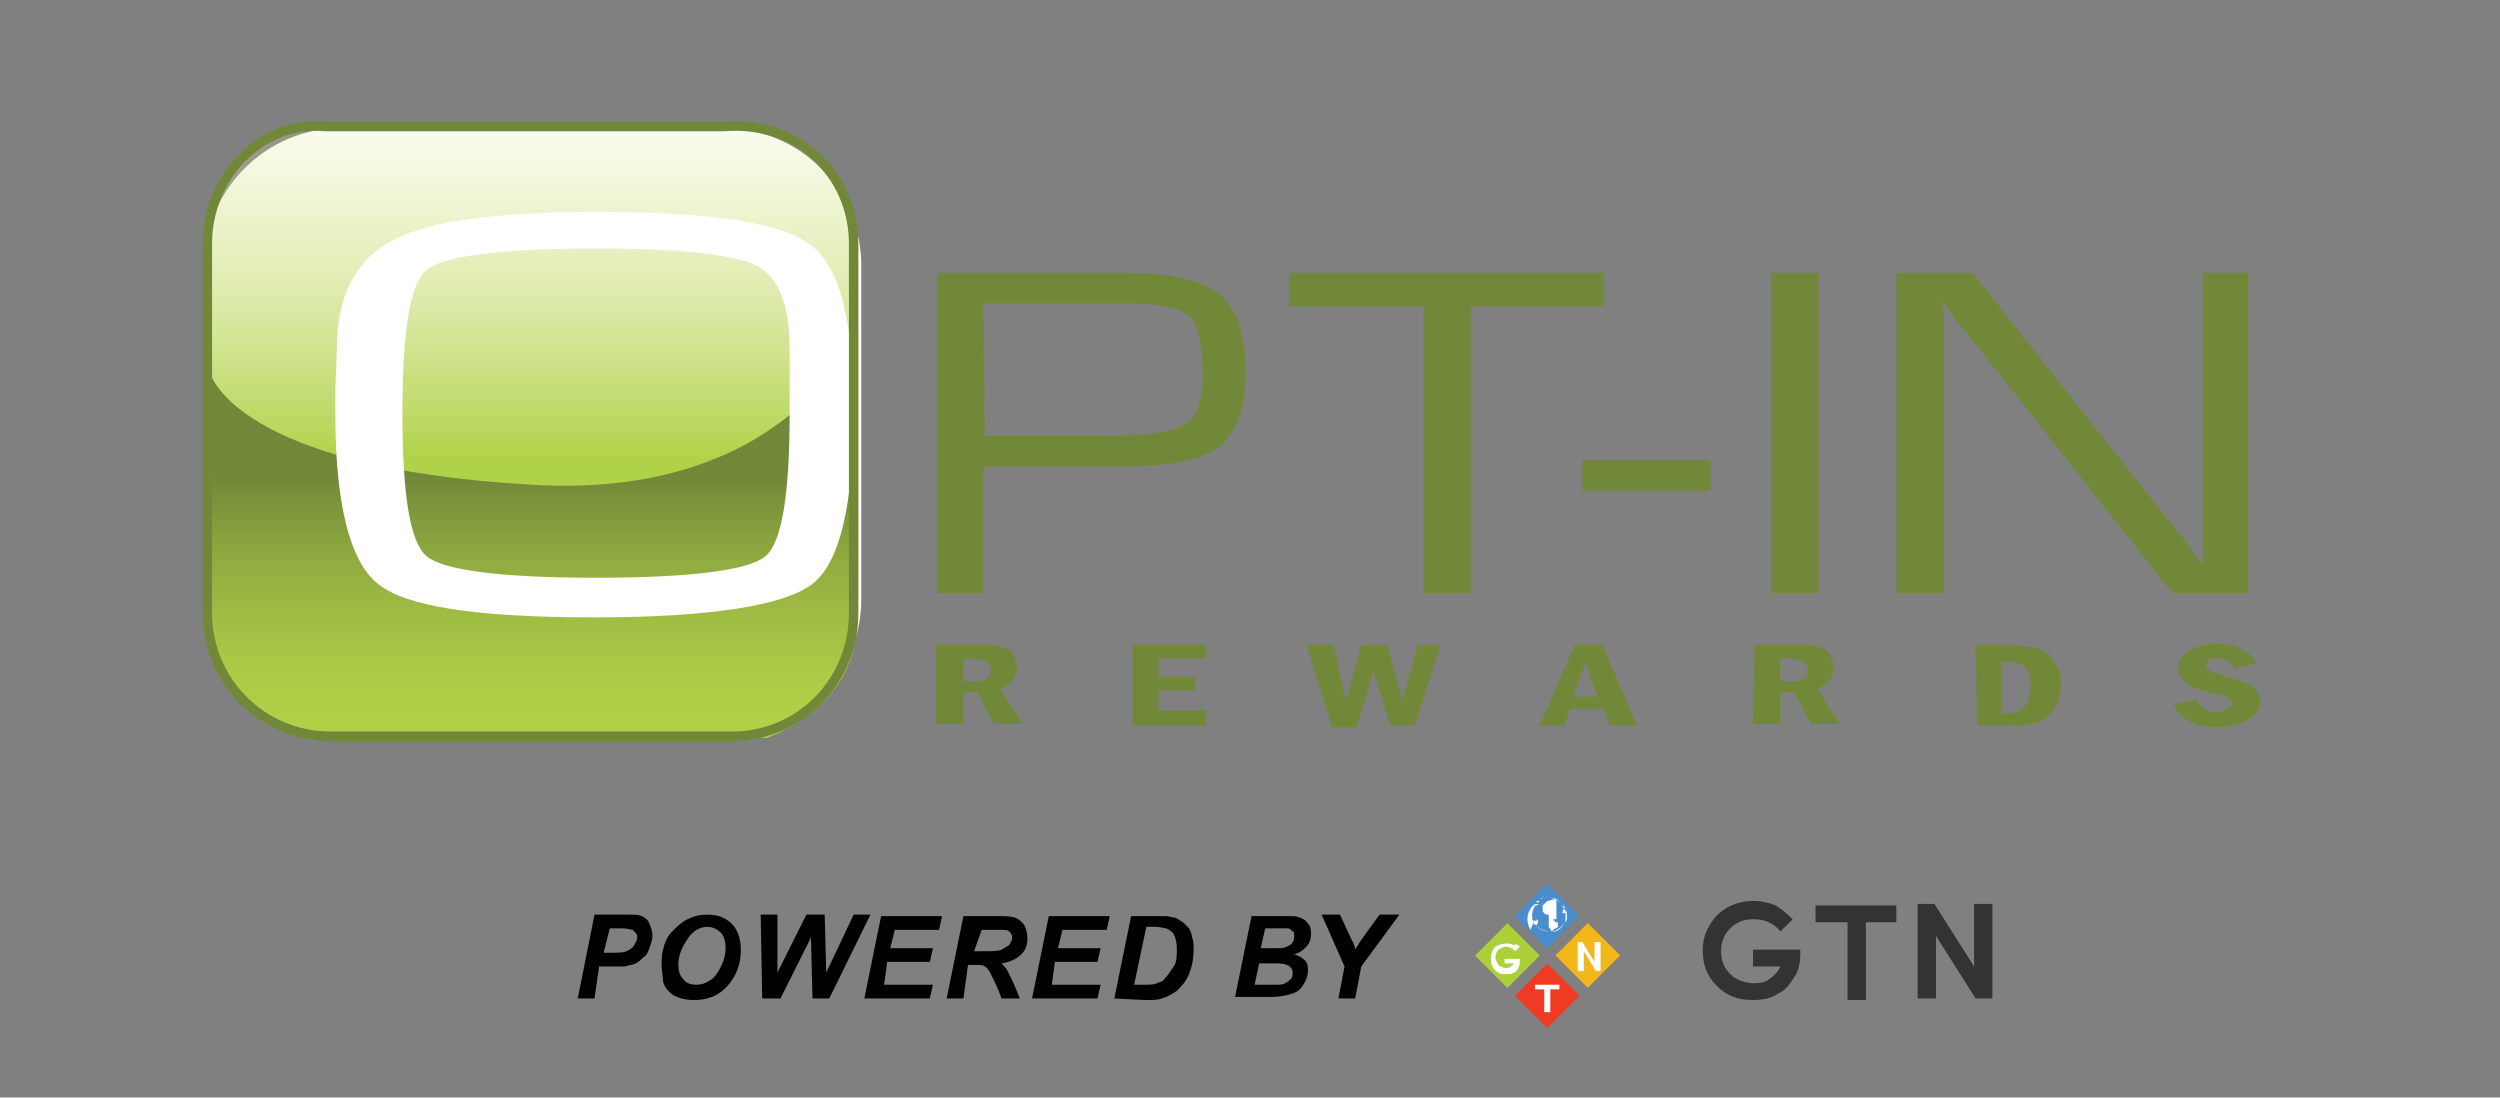 <?xml version="1.0" encoding="utf-8"?>
<!-- Generator: Adobe Illustrator 23.0.3, SVG Export Plug-In . SVG Version: 6.00 Build 0)  -->
<svg version="1.1" id="Layer_1" xmlns="http://www.w3.org/2000/svg" xmlns:xlink="http://www.w3.org/1999/xlink" x="0px" y="0px"
	 viewBox="0 0 164 72" style="enable-background:new 0 0 164 72;" xml:space="preserve">
<rect x="0" y="0" width="164" height="72" fill="#808080" stroke="none"/>
<style type="text/css">
	.st0{fill:#EF3B24;}
	.st1{fill:#F3B71A;}
	.st2{fill:#ACD037;}
	.st3{fill:#498ECC;}
	.st4{fill:#FFFFFF;}
	.st5{fill:#333333;}
	.st6{fill:#010101;}
	.st7{fill:#718838;}
	.st8{fill:url(#SVGID_1_);}
	.st9{fill:url(#SVGID_2_);}
	.st10{fill:none;stroke:#718839;stroke-width:0.622;}
</style>
<g>
	<g>
		<rect x="100" y="63.8" transform="matrix(0.707 -0.707 0.707 0.707 -16.431 90.916)" class="st0" width="3" height="3"/>
		<rect x="102.6" y="61.2" transform="matrix(0.707 -0.708 0.708 0.707 -13.832 92.048)" class="st1" width="3" height="3"/>
		<rect x="97.4" y="61.2" transform="matrix(0.707 -0.707 0.707 0.707 -15.364 88.279)" class="st2" width="3" height="3"/>
		<rect x="100" y="58.6" transform="matrix(0.707 -0.707 0.707 0.707 -12.777 89.361)" class="st3" width="3" height="3"/>
	</g>
	<g>
		<path class="st4" d="M99.7,62.1l-0.3,0.3c-0.2-0.2-0.4-0.3-0.6-0.3s-0.3,0.1-0.5,0.2c-0.1,0.1-0.2,0.3-0.2,0.5s0.1,0.3,0.2,0.5
			c0.1,0.1,0.3,0.2,0.5,0.2c0.1,0,0.2,0,0.3-0.1c0.1-0.1,0.2-0.1,0.2-0.2h-0.6v-0.3h1V63c0,0.2,0,0.3-0.1,0.5s-0.2,0.3-0.3,0.3
			c-0.1,0.1-0.3,0.1-0.5,0.1s-0.4,0-0.5-0.1c-0.2-0.1-0.3-0.2-0.4-0.4s-0.1-0.3-0.1-0.5c0-0.3,0.1-0.5,0.2-0.7
			c0.2-0.2,0.5-0.3,0.8-0.3c0.2,0,0.3,0,0.5,0.1C99.5,61.9,99.6,62,99.7,62.1z"/>
	</g>
	<g>
		<path class="st4" d="M103.5,61.8h0.3l0.8,1.3v-1.3h0.4v1.9h-0.3l-0.8-1.3v1.3h-0.4V61.8z"/>
	</g>
	<g>
		<path class="st4" d="M102.6,59.5L102.6,59.5C102.6,59.5,102.6,59.6,102.6,59.5C102.6,59.6,102.6,59.6,102.6,59.5
			C102.6,59.6,102.6,59.5,102.6,59.5L102.6,59.5z"/>
		<path class="st4" d="M101.8,61.1L101.8,61.1L101.8,61.1l0.2-0.2l0,0h0.1l0.1-0.1l0,0l0,0l0,0l0,0l0,0l0,0v-0.1v-0.1v-0.1l0,0l0,0
			l0,0l0,0h-0.1l0,0l0,0l0,0l0,0l0,0l0,0l0,0l0,0l0,0l0,0l0,0l0,0l0,0l0,0l0,0l0,0l0,0l0,0l0,0l0,0l0,0l0,0l0,0l0,0l0,0l0,0l0,0l0,0
			l0,0l0,0l0,0l0,0l0,0l0,0l0,0l0,0H102l0,0v-0.1l0,0l0,0l0,0l0,0l0,0l0,0h-0.1l0,0l0,0v-0.1l0,0h0.1l0,0l0,0l0,0h0.1l0,0l0,0l0,0
			l0,0l0,0l0,0l0,0l0,0l0,0l0,0l0,0l0,0l0,0l0,0l0,0l0,0l0,0l0,0l0,0l0,0l0,0l0,0l0,0l0,0l0,0l0,0l0,0l0,0l0,0l0,0l0,0l0,0l0,0l0,0
			l0,0l0,0l0,0l0,0l0,0l0,0l0,0l0,0l0,0l0,0l0,0V59l0,0l0,0l0,0l0,0l0,0l0,0l0,0l0,0l0,0l0,0l0,0l0,0l0,0l0,0l0,0l0,0l0,0l0,0l0,0
			l0,0l0,0l0,0l0,0l0,0l0,0l0,0l0,0l0,0l0,0l0,0l0,0l0,0l0,0l0,0l0,0l0,0l0,0l0,0l0,0l0,0c-0.2,0-0.3,0-0.5,0.1l0,0l0,0l0,0l0,0l0,0
			l0,0l0,0h-0.1l0,0l0,0l0,0c-0.1,0.1-0.2,0.2-0.3,0.3l0,0l0,0l0,0l0,0l0,0v0.1l0,0l0,0l0,0l0,0l0,0l0,0l0,0l0,0v0.1l0,0v0.1l0,0
			v0.1l0,0l0,0l0,0l0,0l0,0l0,0l0,0l0,0l0,0l0,0l0.1,0.1l0.1,0.1l0,0l0,0l0,0l0,0l0,0h0.1l0,0h0.1l0,0l0,0l0,0l0,0l0,0l0,0l0,0l0,0
			l0,0l0,0l0,0l0,0l0,0v0.1v0.1v0.1l0,0l0,0l0,0l0,0v0.1v0.1v0.1v0.1v0.1l0,0L101.8,61.1L101.8,61.1L101.8,61.1L101.8,61.1
			L101.8,61.1L101.8,61.1L101.8,61.1L101.8,61.1L101.8,61.1z M101.7,59.4L101.7,59.4L101.7,59.4L101.7,59.4z M101.7,59.3L101.7,59.3
			L101.7,59.3L101.7,59.3L101.7,59.3L101.7,59.3L101.7,59.3L101.7,59.3z M101.7,59.3L101.7,59.3L101.7,59.3L101.7,59.3
			C101.6,59.3,101.7,59.3,101.7,59.3z M101.6,59.2L101.6,59.2L101.6,59.2L101.6,59.2z M101.6,59.3L101.6,59.3L101.6,59.3L101.6,59.3
			z M101.5,59.3L101.5,59.3L101.5,59.3L101.5,59.3z M101.4,58.9L101.4,58.9L101.4,58.9L101.4,58.9L101.4,58.9L101.4,58.9L101.4,58.9
			L101.4,58.9L101.4,58.9L101.4,58.9L101.4,58.9L101.4,58.9z M101.4,59L101.4,59L101.4,59L101.4,59L101.4,59z M101.3,59L101.3,59
			L101.3,59L101.3,59L101.3,59L101.3,59z M101.3,59.2L101.3,59.2L101.3,59.2L101.3,59.2L101.3,59.2L101.3,59.2L101.3,59.2
			L101.3,59.2L101.3,59.2L101.3,59.2L101.3,59.2L101.3,59.2L101.3,59.2L101.3,59.2L101.3,59.2L101.3,59.2L101.3,59.2L101.3,59.2
			L101.3,59.2L101.3,59.2L101.3,59.2L101.3,59.2L101.3,59.2L101.3,59.2L101.3,59.2L101.3,59.2L101.3,59.2L101.3,59.2L101.3,59.2
			L101.3,59.2L101.3,59.2L101.3,59.2L101.3,59.2L101.3,59.2L101.3,59.2L101.3,59.2C101.3,59.3,101.3,59.3,101.3,59.2L101.3,59.2
			L101.3,59.2L101.3,59.2L101.3,59.2L101.3,59.2L101.3,59.2L101.3,59.2C101.4,59.3,101.4,59.3,101.3,59.2
			C101.4,59.2,101.4,59.2,101.3,59.2L101.3,59.2L101.3,59.2L101.3,59.2L101.3,59.2L101.3,59.2L101.3,59.2L101.3,59.2L101.3,59.2z
			 M101.3,59L101.3,59L101.3,59L101.3,59z M101.2,59L101.2,59L101.2,59L101.2,59z M101.2,59L101.2,59L101.2,59L101.2,59z
			 M101.2,59.1L101.2,59.1L101.2,59.1L101.2,59.1z M101.1,59.1L101.1,59.1L101.1,59.1L101.1,59.1L101.1,59.1L101.1,59.1z
			 M101.2,59.3L101.2,59.3L101.2,59.3L101.2,59.3L101.2,59.3L101.2,59.3L101.2,59.3L101.2,59.3C101.2,59.2,101.2,59.2,101.2,59.3
			L101.2,59.3L101.2,59.3L101.2,59.3L101.2,59.3L101.2,59.3L101.2,59.3C101.2,59.2,101.2,59.2,101.2,59.3
			C101.2,59.2,101.2,59.2,101.2,59.3L101.2,59.3L101.2,59.3C101.3,59.2,101.2,59.2,101.2,59.3C101.3,59.2,101.3,59.2,101.2,59.3
			L101.2,59.3L101.2,59.3L101.2,59.3L101.2,59.3L101.2,59.3z"/>
		<polygon class="st4" points="102,59.1 101.9,59.1 101.9,59.2 102,59.2 102,59.2 102,59.2 102,59.2 		"/>
		<path class="st4" d="M101.7,59.9L101.7,59.9L101.7,59.9L101.7,59.9C101.6,59.8,101.6,59.8,101.7,59.9L101.7,59.9L101.7,59.9
			L101.7,59.9L101.7,59.9L101.7,59.9L101.7,59.9L101.7,59.9C101.6,59.8,101.6,59.8,101.7,59.9L101.7,59.9L101.7,59.9z"/>
		<path class="st4" d="M101.6,59.9L101.6,59.9L101.6,59.9L101.6,59.9C101.6,59.9,101.7,59.9,101.6,59.9L101.6,59.9L101.6,59.9z"/>
		<path class="st4" d="M101.8,59.9L101.8,59.9C101.8,59.9,101.7,59.9,101.8,59.9L101.8,59.9L101.8,59.9L101.8,59.9L101.8,59.9
			L101.8,59.9C101.7,59.9,101.7,59.9,101.8,59.9C101.7,59.9,101.8,59.9,101.8,59.9L101.8,59.9L101.8,59.9z"/>
		<path class="st4" d="M101.8,59.9L101.8,59.9L101.8,59.9L101.8,59.9L101.8,59.9C101.9,59.9,101.9,59.9,101.8,59.9
			C101.9,59.9,101.8,59.9,101.8,59.9z"/>
		<polygon class="st4" points="101.5,60.3 101.4,60.3 101.4,60.3 101.4,60.3 101.4,60.3 		"/>
		<path class="st4" d="M101.9,61.1L101.9,61.1C101.9,61.1,101.8,61.1,101.9,61.1C101.8,61.1,101.8,61.1,101.9,61.1L101.9,61.1
			L101.9,61.1z"/>
		<path class="st4" d="M100.5,60.2C100.5,60.2,100.5,60.3,100.5,60.2L100.5,60.2L100.5,60.2z"/>
		<path class="st4" d="M102.7,59.6C102.7,59.6,102.6,59.6,102.7,59.6L102.7,59.6L102.7,59.6C102.6,59.5,102.6,59.6,102.7,59.6
			C102.6,59.6,102.6,59.6,102.7,59.6L102.7,59.6L102.7,59.6C102.7,59.7,102.7,59.7,102.7,59.6C102.7,59.7,102.7,59.7,102.7,59.6
			C102.7,59.7,102.7,59.6,102.7,59.6z"/>
		<path class="st4" d="M101.8,58.9L101.8,58.9L101.8,58.9h-0.2l0,0c0.4,0,0.7,0.2,0.9,0.4l0,0l0,0l0,0l0,0l0,0l0,0
			C102.3,59.1,102.1,58.9,101.8,58.9L101.8,58.9L101.8,58.9z"/>
		<path class="st4" d="M100.6,60.5c0-0.1,0-0.1-0.1-0.2l0,0l0,0v-0.1l0,0l0,0c0,0,0,0,0-0.1c0-0.3,0.1-0.5,0.2-0.7l0,0l0,0l0,0l0,0
			l0,0l0,0l0,0l0,0l0,0l0,0l0,0l0,0h0.1l0,0l0,0c0,0,0.1-0.1,0.2-0.1l0,0l0,0h-0.1h-0.1l0,0h-0.1c-0.3,0.2-0.5,0.6-0.5,1
			c0,0.3,0.1,0.5,0.2,0.7L100.6,60.5C100.5,60.5,100.6,60.5,100.6,60.5z"/>
		<path class="st4" d="M102.6,60.5L102.6,60.5L102.6,60.5c-0.1,0.3-0.4,0.5-0.7,0.6l0,0l0,0l0,0l0,0c0,0,0,0-0.1,0l0,0l0,0l0,0
			c0,0-0.1,0-0.2,0c-0.4,0-0.7-0.2-0.9-0.5l0,0c0.2,0.3,0.6,0.5,1,0.5C102.1,61.2,102.5,60.9,102.6,60.5L102.6,60.5z"/>
		<path class="st4" d="M102.5,59.3L102.5,59.3C102.5,59.2,102.5,59.2,102.5,59.3L102.5,59.3L102.5,59.3z"/>
		<path class="st4" d="M101.8,61.1L101.8,61.1L101.8,61.1L101.8,61.1L101.8,61.1z"/>
		<path class="st4" d="M101,59.1L101,59.1L101,59.1h-0.2l0,0l0,0l0,0l0,0l0,0l0,0l0,0l0,0l0,0l0,0l0,0l0,0
			C100.8,59.3,100.9,59.2,101,59.1z"/>
		<path class="st4" d="M101,59L101,59l0.2-0.1l0,0l0,0c0.1-0.1,0.3-0.1,0.5-0.1l0,0l0,0h0.1h0.1l0,0l0,0l0,0c-0.1,0-0.2,0-0.3,0
			C101.3,58.8,101.1,58.9,101,59L101,59L101,59z"/>
		<path class="st4" d="M101.8,61.1C101.8,61.1,101.9,61.1,101.8,61.1C101.9,61.1,101.9,61.1,101.8,61.1
			C101.9,61.1,101.9,61.1,101.8,61.1C101.9,61.1,101.9,61.1,101.8,61.1L101.8,61.1z"/>
		<path class="st4" d="M102.5,59.2L102.5,59.2L102.5,59.2z"/>
		<path class="st4" d="M102.6,59.6C102.6,59.6,102.6,59.5,102.6,59.6L102.6,59.6L102.6,59.6c0-0.1-0.1-0.2-0.1-0.2l0,0l0,0l0,0l0,0
			l0,0l0,0v0.1l0,0l0,0h0.1h-0.1l0,0l0,0l0,0l0,0L102.6,59.6L102.6,59.6L102.6,59.6l-0.1,0.2v0.1l0,0h0.1l0,0l0,0h0.1l0,0
			c0,0,0,0,0,0.1v0.1c0,0,0,0,0,0.1c0,0,0,0,0,0.1l0,0v0.1c0,0,0,0,0,0.1c0.1-0.1,0.1-0.3,0.1-0.5C102.7,59.9,102.7,59.7,102.6,59.6
			L102.6,59.6z"/>
		<path class="st4" d="M102.7,59.7L102.7,59.7L102.7,59.7C102.6,59.6,102.6,59.6,102.7,59.7c0,0,0,0.2,0,0.3c0,0.2,0,0.3-0.1,0.5
			l0,0l0,0l0,0c0.1-0.2,0.1-0.3,0.1-0.5C102.8,59.9,102.8,59.8,102.7,59.7z"/>
		<path class="st4" d="M102.5,59.3L102.5,59.3L102.5,59.3L102.5,59.3L102.5,59.3c0.1,0.1,0.1,0.2,0.1,0.2l0,0l0,0v0.1l0,0l0,0
			C102.7,59.5,102.6,59.4,102.5,59.3L102.5,59.3L102.5,59.3L102.5,59.3C102.5,59.2,102.5,59.2,102.5,59.3L102.5,59.3L102.5,59.3z"/>
		<path class="st4" d="M100.8,60.7L100.8,60.7L100.8,60.7L100.8,60.7L100.8,60.7L100.8,60.7L100.8,60.7l0.1-0.2v-0.1l-0.1-0.1v0.1
			h-0.1h-0.1l0,0l0,0l0,0l0,0l0,0C100.6,60.6,100.6,60.6,100.8,60.7L100.8,60.7L100.8,60.7z"/>
		<path class="st4" d="M100.6,60.5C100.6,60.5,100.5,60.5,100.6,60.5l0.1,0.2l0,0l0,0C100.6,60.6,100.6,60.6,100.6,60.5z"/>
		<path class="st4" d="M100.8,60.3L100.8,60.3L100.8,60.3L100.8,60.3L100.8,60.3L100.8,60.3L100.8,60.3L100.8,60.3L100.8,60.3
			L100.8,60.3L100.8,60.3L100.8,60.3L100.8,60.3L100.8,60.3L100.8,60.3L100.8,60.3L100.8,60.3L100.8,60.3L100.8,60.3L100.8,60.3z"/>
		<path class="st4" d="M100.9,60.3L100.9,60.3L100.9,60.3L100.9,60.3C101,60.3,100.9,60.3,100.9,60.3z"/>
		<path class="st4" d="M101,60.3L101,60.3L101,60.3z"/>
		<polygon class="st4" points="101.1,60.4 101.1,60.4 101,60.4 		"/>
		<path class="st4" d="M101.1,60.6L101.1,60.6L101.1,60.6z"/>
		<path class="st4" d="M101.2,60.5L101.2,60.5L101.2,60.5L101.2,60.5z"/>
		<path class="st4" d="M101.2,60.7C101.2,60.7,101.1,60.7,101.2,60.7C101.1,60.7,101.1,60.8,101.2,60.7
			C101.1,60.8,101.1,60.8,101.2,60.7C101.1,60.8,101.1,60.8,101.2,60.7C101.1,60.8,101.1,60.8,101.2,60.7
			C101.1,60.8,101.1,60.8,101.2,60.7L101.2,60.7L101.2,60.7L101.2,60.7C101.1,60.8,101.1,60.8,101.2,60.7
			C101.1,60.8,101.1,60.8,101.2,60.7C101.2,60.8,101.2,60.8,101.2,60.7C101.2,60.8,101.2,60.8,101.2,60.7
			C101.2,60.8,101.2,60.7,101.2,60.7z"/>
		<path class="st4" d="M101.3,60.5C101.3,60.6,101.3,60.6,101.3,60.5C101.4,60.6,101.4,60.6,101.3,60.5L101.3,60.5
			C101.4,60.5,101.3,60.5,101.3,60.5L101.3,60.5z"/>
		<path class="st4" d="M101.4,60.5L101.4,60.5L101.4,60.5L101.4,60.5L101.4,60.5L101.4,60.5L101.4,60.5z"/>
		<path class="st4" d="M100.5,60.3C100.5,60.3,100.6,60.3,100.5,60.3C100.6,60.3,100.5,60.3,100.5,60.3L100.5,60.3L100.5,60.3
			L100.5,60.3L100.5,60.3L100.5,60.3L100.5,60.3z"/>
		<path class="st4" d="M100.5,60.2L100.5,60.2C100.5,60.2,100.5,60.3,100.5,60.2C100.5,60.3,100.6,60.2,100.5,60.2
			C100.6,60.2,100.5,60.2,100.5,60.2S100.6,60.2,100.5,60.2C100.6,60.2,100.6,60.2,100.5,60.2C100.6,60.2,100.6,60.2,100.5,60.2
			L100.5,60.2C100.5,60.2,100.6,60.2,100.5,60.2C100.6,60.2,100.6,60.1,100.5,60.2C100.6,60.1,100.5,60.1,100.5,60.2
			C100.5,60.1,100.5,60.1,100.5,60.2L100.5,60.2L100.5,60.2C100.5,60.1,100.5,60.2,100.5,60.2L100.5,60.2z"/>
		<path class="st4" d="M100.5,60.2L100.5,60.2C100.5,60.1,100.5,60.1,100.5,60.2L100.5,60.2L100.5,60.2
			C100.4,60.1,100.4,60.2,100.5,60.2C100.4,60.3,100.5,60.3,100.5,60.2C100.5,60.3,100.5,60.3,100.5,60.2
			C100.5,60.3,100.5,60.3,100.5,60.2C100.5,60.3,100.5,60.2,100.5,60.2z"/>
		<path class="st4" d="M100.6,60L100.6,60C100.6,60,100.5,59.9,100.6,60C100.5,59.9,100.5,59.9,100.6,60
			C100.5,59.9,100.5,59.9,100.6,60C100.5,59.9,100.5,59.9,100.6,60C100.5,59.9,100.5,59.9,100.6,60C100.5,59.9,100.5,59.9,100.6,60
			C100.5,60,100.5,60,100.6,60C100.5,60,100.5,60,100.6,60L100.6,60z"/>
		<path class="st4" d="M100.6,60L100.6,60L100.6,60L100.6,60C100.5,60,100.5,60,100.6,60C100.5,60,100.5,60,100.6,60
			C100.6,60.1,100.6,60.1,100.6,60C100.6,60.1,100.6,60.1,100.6,60L100.6,60z"/>
		<path class="st4" d="M100.5,60L100.5,60L100.5,60L100.5,60L100.5,60L100.5,60z"/>
	</g>
	<g>
		<g>
			<path class="st4" d="M101.3,64.9h-0.6v-0.3h1.6v0.3h-0.6v1.5h-0.4V64.9z"/>
		</g>
	</g>
</g>
<g>
	<path class="st5" d="M117.6,60.3l-0.8,0.8c-0.5-0.6-1.1-0.8-1.8-0.8c-0.6,0-1.1,0.2-1.5,0.6c-0.4,0.4-0.6,0.9-0.6,1.5
		s0.2,1.1,0.6,1.5c0.4,0.4,1,0.6,1.6,0.6c0.4,0,0.8-0.1,1-0.3c0.3-0.2,0.5-0.4,0.7-0.8H115v-1.1h3.1v0.3c0,0.5-0.1,1.1-0.4,1.5
		c-0.3,0.5-0.6,0.9-1.1,1.1c-0.4,0.3-1,0.4-1.6,0.4s-1.2-0.1-1.7-0.4s-0.9-0.7-1.2-1.2c-0.3-0.5-0.4-1.1-0.4-1.7
		c0-0.8,0.3-1.5,0.8-2.1c0.6-0.7,1.5-1.1,2.5-1.1c0.5,0,1,0.1,1.5,0.3C116.8,59.6,117.2,59.9,117.6,60.3z"/>
	<path class="st5" d="M125.8,59.3h1.1l2.6,4.1v-4.1h1.2v6.2h-1.1l-2.6-4.1v4.1h-1.2C125.8,65.5,125.8,59.3,125.8,59.3z"/>
	<g>
		<g>
			<path class="st5" d="M121.2,60.5h-2.1v-1.1h5.3v1.1h-2v5.1h-1.2C121.2,65.6,121.2,60.5,121.2,60.5z"/>
		</g>
	</g>
</g>
<path class="st6" d="M39,65.5h-1.1L39,60h2.2c0.4,0,0.7,0,0.9,0.1s0.4,0.2,0.5,0.5c0.1,0.2,0.2,0.5,0.2,0.8s-0.1,0.5-0.2,0.8
	c-0.1,0.3-0.2,0.5-0.4,0.6c-0.2,0.2-0.3,0.3-0.5,0.4c-0.2,0.1-0.4,0.1-0.7,0.2c-0.2,0-0.5,0-1,0h-0.7L39,65.5z M39.6,62.5h0.3
	c0.6,0,1,0,1.2-0.1s0.4-0.2,0.5-0.4s0.2-0.3,0.2-0.5c0-0.1,0-0.2-0.1-0.3s-0.1-0.1-0.2-0.2c-0.1,0-0.3-0.1-0.7-0.1H40L39.6,62.5z"/>
<path class="st6" d="M43.4,63.3c0-0.3,0-0.7,0.1-1c0.1-0.5,0.3-0.9,0.6-1.2s0.6-0.6,1-0.8s0.8-0.3,1.3-0.3c0.7,0,1.2,0.2,1.6,0.6
	c0.4,0.4,0.6,1,0.6,1.7c0,0.6-0.1,1.1-0.4,1.7c-0.3,0.5-0.6,0.9-1.1,1.2c-0.5,0.3-1,0.4-1.6,0.4c-0.5,0-0.9-0.1-1.3-0.3
	c-0.3-0.2-0.6-0.5-0.7-0.9C43.5,64,43.4,63.7,43.4,63.3z M44.5,63.3c0,0.4,0.1,0.7,0.3,0.9c0.2,0.3,0.5,0.4,0.9,0.4
	c0.3,0,0.6-0.1,0.9-0.3c0.3-0.2,0.5-0.5,0.7-0.9s0.3-0.8,0.3-1.2s-0.1-0.8-0.3-1s-0.5-0.4-0.9-0.4c-0.5,0-1,0.3-1.3,0.8
	C44.7,62.2,44.5,62.7,44.5,63.3z"/>
<path class="st6" d="M54.4,65.5h-1.1l-0.1-4l-2,4H50L49.9,60H51v3.8l1.9-3.8h1.2l0.1,3.8L56,60h1.1L54.4,65.5z"/>
<path class="st6" d="M56.7,65.5l1.1-5.4h4L61.6,61h-2.9l-0.3,1.2h2.8L61,63.1h-2.8L58,64.6h3.2L61,65.5H56.7z"/>
<path class="st6" d="M63.2,65.5h-1.1l1.1-5.4h2.4c0.4,0,0.7,0,1,0.1c0.2,0.1,0.4,0.2,0.6,0.5c0.1,0.2,0.2,0.5,0.2,0.8
	c0,0.5-0.1,0.8-0.4,1.1s-0.7,0.5-1.3,0.6c0.1,0.1,0.3,0.3,0.4,0.5c0.2,0.4,0.5,1,0.8,1.8h-1.2c-0.1-0.3-0.3-0.8-0.6-1.4
	c-0.2-0.4-0.3-0.6-0.5-0.7c-0.1-0.1-0.3-0.1-0.6-0.1h-0.5L63.2,65.5z M63.9,62.4h0.6c0.6,0,1,0,1.2-0.1s0.3-0.2,0.5-0.3
	c0.1-0.2,0.2-0.3,0.2-0.5s-0.1-0.3-0.2-0.4S65.9,61,65.6,61h-1.2L63.9,62.4z"/>
<path class="st6" d="M67.7,65.5l1.1-5.4h4L72.6,61h-2.9l-0.3,1.2h2.8L72,63.1h-2.8L69,64.6h3.2L72,65.5H67.7z"/>
<path class="st6" d="M73.1,65.5l1.1-5.4h1.5c0.4,0,0.7,0,0.8,0c0.2,0,0.4,0.1,0.6,0.1c0.2,0.1,0.3,0.2,0.5,0.3
	c0.1,0.1,0.3,0.3,0.4,0.4c0.1,0.2,0.2,0.4,0.2,0.6c0.1,0.2,0.1,0.5,0.1,0.8c0,0.6-0.1,1.1-0.3,1.6c-0.2,0.5-0.5,0.8-0.8,1.1
	c-0.3,0.2-0.6,0.4-1,0.5c-0.2,0.1-0.6,0.1-1.1,0.1L73.1,65.5L73.1,65.5z M74.4,64.6H75c0.4,0,0.7,0,0.9-0.1c0.2-0.1,0.4-0.1,0.5-0.3
	c0.2-0.2,0.4-0.5,0.6-0.8s0.2-0.7,0.2-1.2c0-0.4-0.1-0.7-0.2-0.9s-0.3-0.3-0.5-0.4c-0.1,0-0.4-0.1-0.7-0.1h-0.6L74.4,64.6z"/>
<path class="st6" d="M81,65.5l1.1-5.4H84c0.4,0,0.7,0,0.8,0c0.3,0,0.5,0.1,0.7,0.2c0.2,0.1,0.3,0.3,0.4,0.4c0.1,0.2,0.1,0.4,0.1,0.6
	c0,0.3-0.1,0.6-0.3,0.8c-0.2,0.2-0.4,0.4-0.8,0.5c0.3,0.1,0.5,0.2,0.7,0.4s0.2,0.4,0.2,0.7s-0.1,0.6-0.3,0.9
	c-0.2,0.3-0.4,0.5-0.8,0.6c-0.3,0.1-0.8,0.2-1.3,0.2H81V65.5z M82.3,64.6h1.1c0.5,0,0.8,0,0.9-0.1c0.2-0.1,0.3-0.2,0.4-0.3
	c0.1-0.1,0.1-0.3,0.1-0.4c0-0.2-0.1-0.3-0.2-0.4c-0.1-0.1-0.4-0.2-0.7-0.2h-1.3L82.3,64.6z M82.7,62.2h0.9c0.4,0,0.7,0,0.8-0.1
	c0.2-0.1,0.3-0.1,0.4-0.3c0.1-0.1,0.1-0.3,0.1-0.4c0-0.1,0-0.3-0.1-0.3c-0.1-0.1-0.2-0.2-0.3-0.2c-0.1,0-0.3,0-0.6,0H83L82.7,62.2z"
	/>
<path class="st6" d="M88.9,65.5h-1.1l0.4-2.1L86.7,60h1.2l0.7,1.5c0.2,0.4,0.3,0.6,0.3,0.8c0.1-0.2,0.2-0.3,0.3-0.5l0.5-0.7l0.8-1.1
	h1.3l-2.5,3.4L88.9,65.5z"/>
<g>
	<polygon class="st7" points="103.8,30.2 112.2,30.2 112.2,32.2 103.8,32.2 	"/>
	<path class="st7" d="M61.5,38.9v-21h11.3h1c3,0,5.1,0.5,6.2,1.4s1.7,2.6,1.7,5.1c0,2.4-0.6,4-1.7,4.9c-1.2,0.9-3.3,1.3-6.5,1.3
		h-1.2h-7.8v8.3H61.5z M64.6,28.6h7.2c3,0,5-0.2,5.8-0.7c0.9-0.5,1.3-1.6,1.3-3.3c0-2-0.3-3.3-0.9-3.9c-0.6-0.5-1.9-0.8-4.1-0.8
		h-1.2h-8.2L64.6,28.6L64.6,28.6z"/>
	<polygon class="st7" points="96.5,20.1 96.5,38.9 93.4,38.9 93.4,20.1 84.6,20.1 84.6,17.9 105.2,17.9 105.2,20.1 	"/>
	<rect x="116.2" y="17.9" class="st7" width="3.1" height="21"/>
	<g>
		<g>
			<polygon class="st7" points="147.5,17.9 147.5,38.9 142.5,38.9 131.2,24.6 129.3,22.2 128.4,21.1 127.5,19.9 127.4,19.9 
				127.5,20.7 127.5,21.5 127.5,23.1 127.5,38.9 124.4,38.9 124.4,17.9 129.4,17.9 139.3,30.4 141.9,33.7 143.2,35.3 144.4,37 
				144.5,37 144.5,36.2 144.5,35.4 144.5,33.8 144.5,17.9 			"/>
		</g>
	</g>
	<g>
		<path class="st7" d="M61.5,42.3H64c0.5,0,0.9,0,1.1,0c0.3,0,0.5,0.1,0.8,0.2c0.3,0.1,0.5,0.3,0.6,0.5s0.2,0.5,0.2,0.8
			c0,0.7-0.4,1.1-1.1,1.4l1.5,2.3h-1.9l-1.1-2.1h-0.9v2.1h-1.8v-5.2H61.5z M63.2,43.2v1.5H64c0.7,0,1-0.3,1-0.8
			c0-0.2-0.1-0.3-0.2-0.4c-0.1-0.1-0.2-0.2-0.4-0.2c-0.1,0-0.3-0.1-0.6-0.1H63.2z"/>
		<path class="st7" d="M74.3,42.3h4.8v0.9H76v1.2h2.4v0.9H76v1.3h3.1v1h-4.8C74.3,47.6,74.3,42.3,74.3,42.3z"/>
		<path class="st7" d="M85.7,42.3h1.8l0.8,3.7l1-3.7H91l1,3.7l1-3.7h1.5l-1.7,5.3h-1.6L90.1,44L89,47.7h-1.6L85.7,42.3z"/>
		<path class="st7" d="M103.3,42.3h1.8l2.3,5.3h-1.8l-0.4-1.1H103l-0.4,1.1H101L103.3,42.3z M104.8,45.7l-0.8-2.2l-0.8,2.2H104.8z"
			/>
		<path class="st7" d="M115.1,42.3h2.5c0.5,0,0.9,0,1.1,0c0.3,0,0.5,0.1,0.8,0.2c0.3,0.1,0.5,0.3,0.6,0.5s0.2,0.5,0.2,0.8
			c0,0.7-0.4,1.1-1.1,1.4l1.5,2.3h-1.9l-1.1-2.1h-0.9v2.1H115L115.1,42.3L115.1,42.3z M116.8,43.2v1.5h0.8c0.7,0,1-0.3,1-0.8
			c0-0.2-0.1-0.3-0.2-0.4c-0.1-0.1-0.2-0.2-0.4-0.2c-0.1,0-0.3-0.1-0.6-0.1H116.8z"/>
		<path class="st7" d="M129.6,42.3h1.9c0.8,0,1.5,0.1,2,0.2c0.5,0.1,0.9,0.4,1.2,0.8c0.3,0.4,0.5,0.9,0.5,1.6c0,0.5-0.1,0.9-0.3,1.3
			c-0.2,0.4-0.4,0.7-0.7,0.9s-0.6,0.4-1,0.4c-0.4,0.1-0.9,0.1-1.4,0.1h-2.1L129.6,42.3L129.6,42.3z M131.3,43.3v3.5h0.3
			c0.4,0,0.7-0.1,0.9-0.2c0.2-0.1,0.4-0.3,0.5-0.5c0.1-0.3,0.2-0.6,0.2-1.1s-0.1-0.8-0.2-1c-0.1-0.2-0.3-0.4-0.6-0.5
			c-0.2-0.1-0.5-0.1-0.9-0.1h-0.2V43.3z"/>
		<path class="st7" d="M148,43.5l-1.4,0.4c-0.2-0.4-0.6-0.7-1.1-0.7c-0.3,0-0.5,0-0.6,0.1s-0.2,0.2-0.2,0.3c0,0.2,0.1,0.3,0.3,0.4
			c0.2,0.1,0.5,0.2,1.1,0.4c0.5,0.1,0.9,0.3,1.2,0.4c0.3,0.1,0.5,0.3,0.7,0.5s0.3,0.5,0.3,0.7c0,0.5-0.3,0.9-0.8,1.2
			s-1.2,0.5-2.1,0.5c-1.4,0-2.4-0.5-2.8-1.5l1.5-0.3c0.2,0.5,0.6,0.8,1.3,0.8c0.3,0,0.6-0.1,0.7-0.2c0.2-0.1,0.3-0.2,0.3-0.4
			c0-0.1-0.1-0.2-0.2-0.3s-0.4-0.2-0.9-0.3c-0.6-0.1-1.1-0.3-1.4-0.4c-0.3-0.1-0.5-0.3-0.7-0.5s-0.3-0.5-0.3-0.7
			c0-0.5,0.2-0.9,0.7-1.2s1.1-0.5,1.8-0.5C146.8,42.3,147.6,42.7,148,43.5z"/>
	</g>
	<path class="st4" d="M47.5,48.3H22.4c-5,0-9-4-9-9V17.4c0-4.9,4-9,9-9h25.1c5,0,9,4.1,9,9v21.9C56.5,44.3,52.4,48.3,47.5,48.3z"/>
	<g>
		
			<linearGradient id="SVGID_1_" gradientUnits="userSpaceOnUse" x1="34.85" y1="-13.7" x2="34.85" y2="-53.73" gradientTransform="matrix(1 0 0 1 0 62)">
			<stop  offset="0.454" style="stop-color:#B0D248"/>
			<stop  offset="1" style="stop-color:#E0EAA4;stop-opacity:0.2"/>
		</linearGradient>
		<path class="st8" d="M56.1,40.2c0,4.5-3.6,8.1-8.1,8.1H21.7c-4.5,0-8.1-3.6-8.1-8.1V16c0-4.5,3.6-8.1,7.7-7.7h26.2
			C52.4,7.9,56,11.5,56,16L56.1,40.2L56.1,40.2z"/>
		
			<linearGradient id="SVGID_2_" gradientUnits="userSpaceOnUse" x1="34.95" y1="-40.141" x2="34.95" y2="-13.698" gradientTransform="matrix(1 0 0 1 0 62)">
			<stop  offset="0.354" style="stop-color:#708838"/>
			<stop  offset="0.41" style="stop-color:#7A923A"/>
			<stop  offset="0.557" style="stop-color:#8FAA3F"/>
			<stop  offset="0.705" style="stop-color:#A0BD44"/>
			<stop  offset="0.852" style="stop-color:#ACCC47"/>
			<stop  offset="1" style="stop-color:#B0D248"/>
		</linearGradient>
		<path class="st9" d="M56.1,21.9c0,0-4.4,10.9-21.2,9.9c-19.5-1.1-21.1-7.3-21.1-7.3l0,0l-0.1,16.3c0,4.2,5.1,7.6,6.4,7.6h30.2
			c0,0,5.9-1.9,5.9-7.6C56.1,40.7,56.1,21.9,56.1,21.9"/>
		<g>
			<g>
				<path class="st4" d="M39.1,13.9c7.5,0,12.3,0.7,14.1,2.2c1.9,1.4,2.8,5,2.8,10.8c0,6.2-0.9,10-2.7,11.4s-6.6,2.2-14.3,2.2
					s-12.4-0.7-14.2-2.2C23,36.9,22,33.2,22,27.2v-1.8l0.1-2.5c0-3.5,1.2-5.8,3.6-7.1S32.6,13.9,39.1,13.9 M39.1,16.3
					c-6.3,0-10,0.5-11.1,1.4s-1.6,4-1.6,9.4s0.5,8.5,1.6,9.4s4.8,1.4,11.1,1.4s10-0.5,11.1-1.4s1.6-4.1,1.6-9.4v-1.7v-2.5
					c0-2.9-0.7-4.7-2.2-5.5C48.1,16.7,44.6,16.3,39.1,16.3"/>
			</g>
		</g>
		<path class="st10" d="M56,40.2c0,4.5-3.5,8.1-8,8.1H21.7c-4.5,0-8.1-3.6-8.1-8.1V16c0-4.5,3.6-8.1,7.7-7.7h26.2
			C52.4,7.9,56,11.5,56,16V40.2L56,40.2z"/>
	</g>
</g>
</svg>

